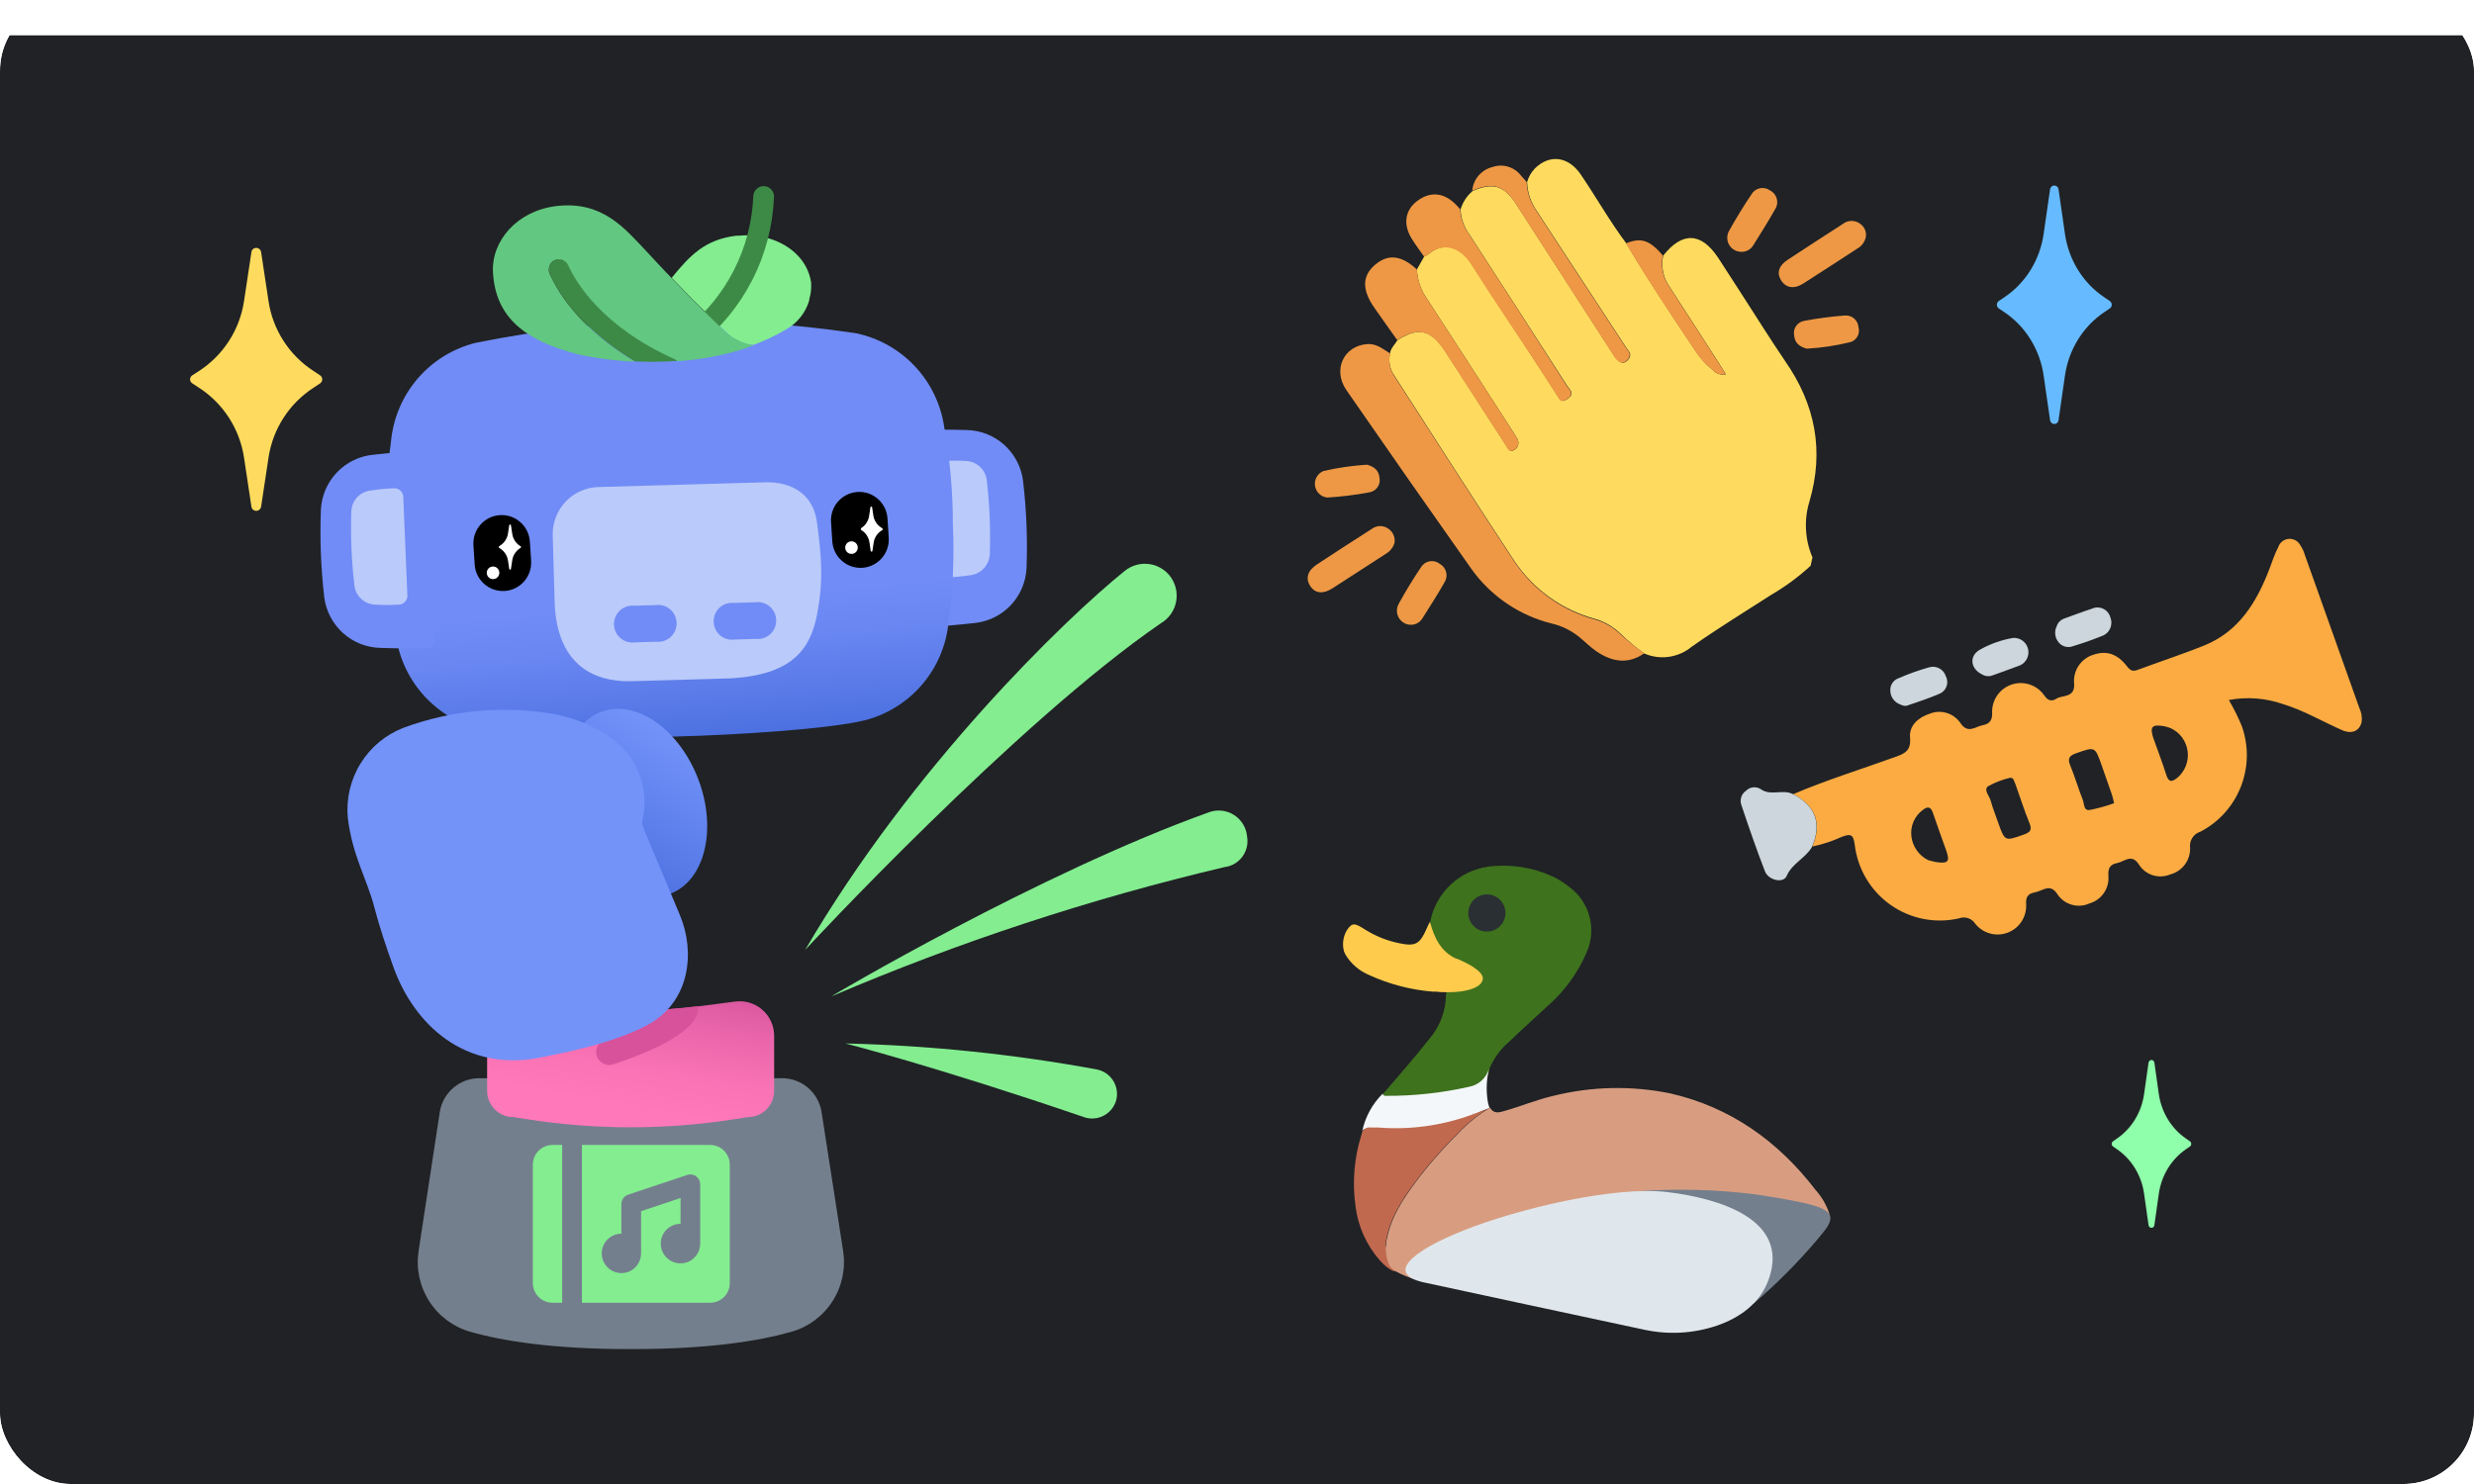 <svg width="280" height="168" viewBox="0 0 280 168" fill="none" xmlns="http://www.w3.org/2000/svg">
<g clip-path="url(#clip0_1835_37450)">
<g filter="url(#filter0_d_1835_37450)">
<path d="M280 0H0V168H280V0Z" fill="#202225"/>
</g>
<g filter="url(#filter1_d_1835_37450)">
<path d="M202.935 85.91C206.692 84.307 210.6 83.099 214.441 81.714C215.52 81.328 216.307 81.034 216.173 79.523C216.047 78.147 217.093 77.224 218.399 76.796C219.015 76.548 219.698 76.519 220.333 76.715C220.968 76.91 221.517 77.318 221.888 77.87C222.725 79.112 223.562 78.256 224.399 78.097C225.235 77.938 225.52 77.493 225.461 76.561C225.464 75.877 225.683 75.21 226.085 74.658C226.488 74.105 227.055 73.694 227.705 73.484C228.354 73.274 229.054 73.275 229.703 73.487C230.352 73.699 230.917 74.111 231.319 74.665C231.771 75.353 232.197 75.445 232.792 75.067C233.386 74.69 234.817 75.009 234.75 73.465C234.663 72.733 234.837 71.995 235.241 71.38C235.646 70.766 236.254 70.315 236.959 70.108C238.431 69.629 239.62 70.007 240.724 71.425C241.067 71.87 241.343 72.055 241.904 71.845C244.414 70.905 247 70.074 249.494 69.059C253.435 67.456 255.427 64.124 256.866 60.356C257.175 59.517 257.46 58.678 257.845 57.939C257.929 57.683 258.087 57.457 258.299 57.291C258.511 57.124 258.768 57.025 259.036 57.004C259.304 56.983 259.573 57.043 259.808 57.175C260.042 57.307 260.233 57.506 260.355 57.746C260.573 58.071 260.739 58.428 260.849 58.804C262.919 64.594 264.98 70.385 267.033 76.175C267.26 76.65 267.35 77.179 267.292 77.703C267.066 78.751 266.188 79.146 265.066 78.659C262.84 77.677 260.74 76.427 258.372 75.705C256.407 75.022 254.3 74.863 252.255 75.244C252.814 76.198 253.306 77.191 253.728 78.214C254.515 80.435 254.474 82.865 253.615 85.058C252.755 87.251 251.134 89.059 249.05 90.148C248.666 90.263 248.335 90.512 248.118 90.851C247.902 91.19 247.814 91.596 247.87 91.994C247.888 92.678 247.673 93.348 247.261 93.894C246.849 94.44 246.264 94.829 245.603 94.998C244.99 95.252 244.308 95.286 243.674 95.093C243.039 94.9 242.491 94.493 242.122 93.941C241.285 92.556 240.448 93.546 239.611 93.706C238.775 93.865 238.565 94.31 238.624 95.175C238.678 95.858 238.495 96.54 238.106 97.104C237.718 97.668 237.147 98.08 236.49 98.271C235.868 98.555 235.167 98.612 234.508 98.431C233.849 98.25 233.274 97.843 232.884 97.281C232.047 95.921 231.21 96.853 230.315 97.021C229.419 97.189 229.252 97.608 229.319 98.481C229.332 99.157 229.135 99.82 228.754 100.378C228.374 100.936 227.829 101.361 227.196 101.594C226.564 101.827 225.874 101.856 225.224 101.677C224.574 101.498 223.996 101.12 223.57 100.596C223.382 100.291 223.093 100.061 222.754 99.946C222.415 99.831 222.047 99.838 221.713 99.966C220.381 100.272 219 100.291 217.66 100.025C216.321 99.758 215.052 99.211 213.938 98.419C212.823 97.626 211.888 96.608 211.193 95.428C210.498 94.249 210.06 92.936 209.905 91.574C209.746 90.383 209.37 90.4 208.458 90.735C207.386 91.224 206.263 91.593 205.111 91.835C206.215 89.225 205.512 87.253 202.935 85.91ZM239.26 86.934C239.201 86.619 239.126 86.308 239.034 86.002C238.649 84.894 238.256 83.787 237.862 82.645C237.101 80.489 237.109 80.522 234.992 81.269C234.222 81.538 233.963 81.831 234.306 82.654C234.833 83.938 235.218 85.272 235.729 86.564C235.896 86.984 235.804 87.806 236.507 87.697C237.442 87.511 238.362 87.256 239.26 86.934ZM227.813 84.122C227.67 84.122 227.578 84.03 227.511 84.047C226.634 84.25 225.789 84.575 225.001 85.012C224.466 85.406 225.152 86.103 225.302 86.648C225.528 87.487 225.871 88.327 226.139 89.107C226.909 91.272 226.901 91.239 229.034 90.484C229.746 90.232 230.013 89.988 229.695 89.2C229.101 87.748 228.633 86.262 228.106 84.785C228.022 84.55 227.905 84.324 227.813 84.122ZM245.67 78.433C245.446 78.348 245.216 78.278 244.983 78.223C243.536 77.954 243.26 78.281 243.745 79.658C244.23 81.034 244.741 82.335 245.168 83.703C245.444 84.592 245.82 84.542 246.44 84.038C246.868 83.673 247.197 83.205 247.398 82.678C247.598 82.152 247.663 81.583 247.586 81.024C247.509 80.465 247.294 79.935 246.959 79.482C246.624 79.029 246.18 78.668 245.67 78.433ZM218.215 93.37C218.524 93.446 218.851 93.555 219.194 93.605C220.474 93.781 220.7 93.513 220.282 92.33C219.78 90.895 219.244 89.46 218.759 88.016C218.516 87.294 218.148 87.278 217.612 87.697C217.154 88.035 216.793 88.489 216.566 89.012C216.34 89.536 216.256 90.11 216.324 90.677C216.391 91.248 216.599 91.793 216.93 92.263C217.26 92.733 217.701 93.114 218.215 93.37Z" fill="#FBAB42"/>
<path d="M202.935 85.91C205.512 87.252 206.207 89.266 205.06 91.901C204.324 93.177 202.826 93.723 202.199 95.183C201.83 96.022 200.157 95.669 199.755 94.646C198.793 92.17 197.931 89.661 197.086 87.143C196.979 86.854 196.972 86.537 197.066 86.243C197.16 85.95 197.35 85.696 197.605 85.524C197.82 85.304 198.104 85.166 198.409 85.132C198.714 85.098 199.021 85.171 199.278 85.339C200.416 86.153 201.78 85.297 202.935 85.91Z" fill="#CCD6DC"/>
<path d="M232.775 66.885C232.835 66.696 232.937 66.522 233.074 66.377C233.21 66.232 233.376 66.119 233.561 66.046C234.624 65.669 235.678 65.257 236.749 64.913C236.95 64.819 237.17 64.77 237.392 64.77C237.614 64.771 237.833 64.821 238.034 64.916C238.235 65.011 238.412 65.15 238.553 65.322C238.694 65.495 238.795 65.696 238.85 65.912C238.93 66.116 238.967 66.335 238.958 66.554C238.95 66.774 238.897 66.989 238.802 67.187C238.707 67.385 238.572 67.561 238.406 67.704C238.24 67.847 238.046 67.954 237.837 68.018C236.791 68.446 235.72 68.816 234.641 69.143C234.351 69.263 234.03 69.284 233.727 69.201C233.424 69.12 233.157 68.94 232.967 68.69C232.766 68.439 232.641 68.136 232.607 67.816C232.573 67.496 232.631 67.173 232.775 66.885Z" fill="#CCD6DC"/>
<path d="M214.817 75.638C214.554 75.496 214.334 75.285 214.179 75.028C214.025 74.771 213.942 74.478 213.939 74.178C213.922 73.869 214.007 73.564 214.181 73.309C214.355 73.054 214.608 72.864 214.901 72.768C216.018 72.28 217.167 71.871 218.34 71.543C218.723 71.432 219.134 71.475 219.485 71.663C219.837 71.851 220.101 72.169 220.223 72.55C220.316 72.726 220.371 72.92 220.385 73.118C220.399 73.317 220.371 73.517 220.303 73.704C220.235 73.892 220.129 74.063 219.991 74.206C219.854 74.35 219.687 74.463 219.503 74.539C218.315 75.059 217.068 75.453 215.838 75.881C215.537 75.982 215.244 75.839 214.817 75.638Z" fill="#CCD6DC"/>
<path d="M224.323 72.348C223.001 71.71 222.842 70.259 224.056 69.562C225.225 68.901 226.499 68.447 227.821 68.219C228.198 68.189 228.575 68.292 228.884 68.51C229.194 68.729 229.418 69.049 229.517 69.415C229.616 69.782 229.585 70.171 229.428 70.517C229.271 70.862 228.999 71.142 228.658 71.308C227.612 71.719 226.549 72.071 225.495 72.466C225.303 72.536 225.099 72.561 224.896 72.541C224.693 72.521 224.497 72.455 224.323 72.348Z" fill="#CCD6DC"/>
</g>
<g filter="url(#filter2_d_1835_37450)">
<path d="M205.13 59.105L204.921 60.045C203.556 61.304 202.058 62.41 200.453 63.343C197.44 65.281 194.386 67.153 191.457 69.217C190.72 69.827 189.829 70.221 188.882 70.356C187.936 70.49 186.971 70.361 186.093 69.981C185.118 69.287 184.198 68.518 183.34 67.681C182.557 66.939 181.612 66.39 180.579 66.079C176.875 65.088 173.646 62.802 171.475 59.634C166.864 52.651 162.379 45.619 157.844 38.578C157.573 38.202 157.387 37.772 157.299 37.317C157.211 36.862 157.223 36.393 157.333 35.943C157.425 35.372 157.885 34.995 158.17 34.491C159.567 33.652 160.99 33.014 162.429 34.365C162.86 34.783 163.239 35.251 163.559 35.758C165.868 39.317 168.161 42.883 170.471 46.441C170.671 46.752 170.864 47.281 171.374 46.945C171.586 46.828 171.743 46.632 171.811 46.399C171.878 46.166 171.851 45.916 171.734 45.703C171.565 45.385 171.378 45.076 171.174 44.78C167.96 39.803 164.764 34.819 161.525 29.859C160.822 28.876 160.418 27.71 160.362 26.502L161.199 25.017C161.351 24.969 161.495 24.898 161.626 24.807C163.458 23.204 165.391 24.018 166.605 25.965C168.722 29.322 170.989 32.679 173.19 36.035C174.245 37.638 175.274 39.258 176.32 40.869C176.487 41.129 176.638 41.507 177.039 41.339C177.34 41.239 177.603 41.048 177.793 40.794C178.027 40.366 177.608 40.055 177.408 39.736C173.703 33.979 169.991 28.231 166.27 22.491C165.68 21.681 165.342 20.715 165.299 19.713C165.543 18.899 166.016 18.173 166.663 17.623C168.973 16.625 170.228 16.994 171.609 19.125L182.73 36.354C183.29 37.193 183.884 37.303 184.361 36.598C184.738 36.044 184.269 35.691 184.027 35.322C180.679 30.192 177.332 25.075 173.985 19.973C173.277 18.994 172.875 17.825 172.83 16.616C172.995 16.034 173.299 15.501 173.717 15.064C175.391 13.427 177.5 13.696 178.905 15.752C180.663 18.337 182.194 21.064 184.068 23.565C186.529 27.694 189.19 31.697 191.867 35.683C192.409 36.528 193.084 37.28 193.867 37.907C194.048 38.105 194.278 38.252 194.533 38.335C194.788 38.417 195.061 38.431 195.323 38.377C195.03 37.898 194.813 37.538 194.57 37.16C192.704 34.265 190.846 31.361 188.964 28.483C188.602 27.976 188.35 27.399 188.225 26.789C188.099 26.179 188.103 25.55 188.236 24.941C190.403 22.189 192.57 22.289 194.495 25.243C195.39 26.611 196.269 27.996 197.164 29.372C198.787 31.89 200.361 34.407 202.068 36.925C205.457 41.801 206.469 47.062 204.787 52.769C204.151 54.855 204.273 57.1 205.13 59.105Z" fill="#FEDB5E"/>
<path d="M186.093 69.956C184.42 71.131 182.629 71.072 180.654 69.721C179.968 69.243 179.374 68.638 178.73 68.11C177.833 67.384 176.787 66.868 175.667 66.599C171.942 65.689 168.671 63.456 166.462 60.313C161.721 53.6 157.029 46.886 152.388 40.173C150.789 37.865 152.078 35.138 154.747 34.953C155.818 34.877 156.53 35.54 157.341 36.019C157.231 36.469 157.219 36.938 157.308 37.392C157.396 37.847 157.581 38.278 157.852 38.654C162.387 45.678 166.872 52.727 171.483 59.709C173.654 62.877 176.883 65.163 180.587 66.154C181.62 66.465 182.565 67.014 183.349 67.757C184.207 68.558 185.124 69.293 186.093 69.956Z" fill="#EE9845"/>
<path d="M158.128 34.491C157.25 33.249 156.363 32.024 155.501 30.774C154.128 28.785 154.17 27.207 155.626 25.974C157.082 24.74 158.58 24.857 160.362 26.511C160.418 27.719 160.822 28.885 161.526 29.867C164.764 34.827 167.96 39.812 171.174 44.788C171.378 45.085 171.565 45.393 171.734 45.712C171.79 45.819 171.825 45.937 171.835 46.058C171.845 46.179 171.831 46.301 171.793 46.417C171.756 46.533 171.696 46.64 171.617 46.732C171.538 46.824 171.441 46.899 171.333 46.953C170.822 47.281 170.63 46.761 170.429 46.45C168.119 42.892 165.827 39.325 163.517 35.767C163.197 35.259 162.818 34.792 162.387 34.374C160.948 33.031 159.526 33.661 158.128 34.491Z" fill="#EE9845"/>
<path d="M161.157 25.026C160.73 24.413 160.27 23.809 159.868 23.171C158.756 21.492 158.965 19.814 160.421 18.732C161.877 17.649 163.45 17.758 164.856 19.243L165.257 19.68C165.3 20.681 165.638 21.648 166.228 22.457C169.96 28.198 173.673 33.96 177.366 39.745C177.566 40.064 177.985 40.374 177.751 40.802C177.561 41.057 177.298 41.248 176.997 41.348C176.596 41.516 176.445 41.138 176.278 40.878C175.232 39.267 174.203 37.647 173.148 36.044C170.948 32.687 168.68 29.406 166.563 26.016C165.349 24.069 163.416 23.255 161.584 24.858C161.451 24.934 161.307 24.991 161.157 25.026Z" fill="#EE9845"/>
<path d="M166.622 17.59C166.678 16.951 166.933 16.347 167.353 15.863C167.772 15.379 168.333 15.04 168.956 14.896C169.526 14.706 170.141 14.7 170.715 14.879C171.288 15.059 171.791 15.414 172.153 15.895C172.37 16.121 172.571 16.364 172.78 16.599C172.825 17.808 173.227 18.977 173.935 19.956C177.282 25.064 180.629 30.18 183.977 35.305C184.219 35.675 184.688 36.027 184.311 36.581C183.834 37.286 183.24 37.202 182.679 36.337L171.567 19.092C170.186 16.96 168.931 16.591 166.622 17.59Z" fill="#EE9845"/>
<path d="M184.018 23.548C185.767 22.86 186.687 23.171 188.202 24.925C188.069 25.533 188.066 26.163 188.191 26.773C188.316 27.383 188.568 27.96 188.93 28.466C190.813 31.344 192.67 34.248 194.536 37.143C194.779 37.504 194.997 37.882 195.29 38.36C195.027 38.415 194.755 38.4 194.5 38.318C194.244 38.236 194.015 38.088 193.834 37.89C193.045 37.264 192.363 36.513 191.817 35.666C189.139 31.68 186.478 27.677 184.018 23.548Z" fill="#EE9845"/>
<path d="M211.18 22.759C211.133 23.044 211.023 23.315 210.858 23.552C210.693 23.788 210.477 23.985 210.226 24.127C208.185 25.445 206.151 26.788 204.093 28.097C203.055 28.76 202.118 28.6 201.582 27.736C201.047 26.872 201.331 26.058 202.335 25.403C204.399 24.043 206.475 22.695 208.561 21.358C208.845 21.131 209.198 21.008 209.561 21.008C209.924 21.008 210.277 21.131 210.561 21.358C210.779 21.515 210.951 21.728 211.06 21.975C211.169 22.221 211.21 22.492 211.18 22.759Z" fill="#EE9845"/>
<path d="M157.827 57.46C157.664 57.99 157.304 58.437 156.823 58.71C154.814 60.002 152.806 61.32 150.789 62.612C149.718 63.292 148.823 63.175 148.279 62.327C147.735 61.48 147.986 60.598 149.032 59.91C151.096 58.551 153.172 57.205 155.258 55.874C155.531 55.666 155.865 55.554 156.208 55.554C156.551 55.554 156.884 55.666 157.157 55.874C157.406 56.048 157.601 56.289 157.72 56.57C157.838 56.851 157.875 57.159 157.827 57.46Z" fill="#EE9845"/>
<path d="M159.475 66.716C159.224 66.682 158.985 66.588 158.777 66.442C158.569 66.296 158.4 66.103 158.282 65.878C158.164 65.653 158.101 65.403 158.099 65.149C158.097 64.894 158.156 64.643 158.27 64.417C159.057 62.973 159.907 61.575 160.822 60.221C160.926 60.045 161.067 59.893 161.234 59.776C161.401 59.659 161.591 59.579 161.792 59.542C161.992 59.505 162.198 59.511 162.396 59.56C162.594 59.609 162.779 59.7 162.939 59.826C163.118 59.922 163.275 60.055 163.401 60.215C163.526 60.375 163.617 60.559 163.668 60.756C163.72 60.953 163.729 61.158 163.698 61.359C163.666 61.56 163.593 61.753 163.483 61.924C162.705 63.317 161.81 64.668 160.973 66.019C160.819 66.27 160.595 66.469 160.328 66.593C160.062 66.717 159.765 66.76 159.475 66.716Z" fill="#EE9845"/>
<path d="M196.838 24.488C196.582 24.451 196.339 24.351 196.131 24.197C195.922 24.044 195.755 23.841 195.642 23.608C195.53 23.374 195.477 23.117 195.487 22.858C195.497 22.599 195.57 22.346 195.7 22.122C196.478 20.72 197.315 19.361 198.21 18.026C198.309 17.849 198.444 17.694 198.607 17.571C198.769 17.449 198.956 17.363 199.154 17.318C199.352 17.273 199.557 17.27 199.757 17.309C199.956 17.349 200.144 17.43 200.31 17.548C200.501 17.643 200.67 17.778 200.805 17.944C200.939 18.109 201.037 18.302 201.091 18.509C201.145 18.716 201.154 18.932 201.117 19.143C201.081 19.353 201 19.554 200.879 19.73C200.109 21.09 199.281 22.407 198.453 23.733C198.295 24.011 198.055 24.233 197.765 24.369C197.476 24.504 197.152 24.546 196.838 24.488Z" fill="#EE9845"/>
<path d="M204.477 35.473C203.59 35.221 203.13 34.777 203.063 34.013C203.022 33.831 203.017 33.644 203.049 33.46C203.081 33.277 203.149 33.102 203.25 32.945C203.35 32.789 203.481 32.654 203.635 32.549C203.788 32.444 203.961 32.371 204.143 32.334C205.702 32.035 207.278 31.828 208.862 31.713C209.23 31.7 209.589 31.829 209.863 32.075C210.138 32.32 210.307 32.663 210.335 33.031C210.435 33.365 210.404 33.725 210.249 34.037C210.093 34.349 209.825 34.589 209.498 34.709C207.852 35.122 206.171 35.378 204.477 35.473Z" fill="#EE9845"/>
<path d="M154.722 48.606C155.559 48.841 156.044 49.278 156.12 50.041C156.161 50.222 156.167 50.408 156.136 50.591C156.105 50.773 156.038 50.948 155.939 51.104C155.84 51.261 155.711 51.395 155.56 51.501C155.408 51.607 155.237 51.681 155.057 51.72C153.459 52.026 151.844 52.228 150.22 52.324C149.873 52.291 149.546 52.141 149.294 51.899C149.041 51.657 148.877 51.337 148.828 50.99C148.778 50.644 148.847 50.29 149.022 49.987C149.197 49.684 149.469 49.449 149.794 49.32C151.414 48.948 153.063 48.709 154.722 48.606Z" fill="#EE9845"/>
</g>
<g filter="url(#filter3_d_1835_37450)">
<path d="M177.703 96.486C177.328 96.177 176.931 95.896 176.515 95.647L176.431 95.597C176.205 95.463 175.971 95.345 175.736 95.228C173.451 94.174 170.917 93.787 168.423 94.111C166.824 94.336 165.335 95.053 164.161 96.165C162.987 97.276 162.187 98.725 161.871 100.313C161.889 101.257 162.176 102.175 162.698 102.96C163.22 103.746 163.955 104.364 164.816 104.744C165.6 105.043 166.34 105.447 167.017 105.944C167.762 106.573 167.686 107.153 166.816 107.572C166.099 107.856 165.343 108.028 164.574 108.084C164.231 108.134 163.795 108.025 163.653 108.52C163.655 110.365 163.003 112.15 161.812 113.556C160.139 115.687 158.314 117.752 156.549 119.816C156.599 120.437 157.093 120.294 157.453 120.294C158.356 120.294 159.268 120.294 160.172 120.219C162.492 120.136 164.791 119.747 167.009 119.061C167.72 118.826 168.297 118.482 168.356 117.626V117.575H168.456L168.59 116.938C169.08 115.789 169.827 114.77 170.774 113.958C172.255 112.523 173.803 111.155 175.293 109.762C177.141 108.117 178.604 106.082 179.577 103.804C180.133 102.551 180.25 101.146 179.91 99.818C179.57 98.49 178.792 97.316 177.703 96.486Z" fill="#3E721D"/>
<path d="M167.829 106.775C167.829 105.86 165.804 104.921 165.092 104.618L164.917 104.543H164.841C163.076 103.754 162.331 102.185 161.837 100.347C161.703 100.615 161.553 100.884 161.436 101.186C160.699 102.864 160.18 103.158 158.406 102.789C157.021 102.514 155.696 101.988 154.499 101.236C153.344 100.506 153.059 100.397 152.449 101.287C152.229 101.648 152.086 102.05 152.029 102.469C151.971 102.887 152 103.313 152.114 103.72C152.156 103.83 152.206 103.939 152.256 104.039C152.889 105.103 153.849 105.93 154.992 106.398C157.257 107.431 159.684 108.061 162.164 108.261H162.323C162.54 108.261 162.766 108.261 162.984 108.311C165.494 108.445 167.586 107.958 167.804 106.918C167.82 106.859 167.82 106.817 167.829 106.775Z" fill="#FECB4D"/>
<path d="M168.281 101.462C169.44 101.462 170.381 100.519 170.381 99.356C170.381 98.193 169.44 97.25 168.281 97.25C167.121 97.25 166.18 98.193 166.18 99.356C166.18 100.519 167.121 101.462 168.281 101.462Z" fill="#292F33"/>
<path d="M168.431 120.957C168.203 119.799 168.203 118.607 168.431 117.449C168.431 117.29 168.498 117.13 168.523 116.971C168.376 117.494 168.086 117.964 167.685 118.329C167.284 118.695 166.789 118.939 166.256 119.035C163.172 119.731 160.019 120.075 156.859 120.059C156.683 120.059 156.524 120.017 156.49 119.807C155.313 120.974 154.504 122.463 154.164 124.087C154.34 123.668 154.767 123.777 155.561 123.819L155.729 123.869C159.057 124.217 162.421 123.834 165.586 122.745C166.091 122.576 166.578 122.36 167.042 122.098C167.282 121.964 167.531 121.846 167.787 121.746L168.582 121.435L168.431 120.957Z" fill="#F4F7F9"/>
<path d="M199.702 141.988C199.731 142.011 199.764 142.029 199.8 142.039C199.836 142.049 199.874 142.052 199.911 142.047L199.802 141.887L199.702 141.988Z" fill="#414447"/>
<path d="M189.242 131.111C189.376 131.103 189.51 131.103 189.644 131.111C189.515 131.061 189.371 131.061 189.242 131.111Z" fill="#A88576"/>
<path d="M190.807 131.297C190.822 131.349 190.841 131.399 190.865 131.448C191.626 131.582 192.375 131.773 193.108 132.018C192.413 131.54 191.518 131.582 190.807 131.297Z" fill="#A88576"/>
<path d="M190.464 131.221H190.221C190.405 131.221 190.606 131.221 190.799 131.305L190.464 131.221Z" fill="#3D3E40"/>
<path d="M190.104 131.17L190.221 131.212H190.464L190.104 131.17Z" fill="#3D3E40"/>
<path d="M166.866 122.115C166.825 122.098 166.781 122.088 166.737 122.088C166.692 122.088 166.648 122.098 166.607 122.115H166.783H166.866Z" fill="#3E721D"/>
<path d="M168.624 121.428L167.502 121.847L166.607 122.183C163.205 123.432 159.574 123.93 155.963 123.643H155.126C154.938 123.61 154.745 123.639 154.574 123.725C154.404 123.811 154.266 123.95 154.181 124.122C154.137 124.217 154.108 124.319 154.097 124.424C153.264 127.043 153.03 129.816 153.411 132.539C153.684 134.792 154.626 136.912 156.114 138.623C157.21 139.882 157.896 139.94 157.896 139.94L157.369 137.037C157.173 137.065 156.98 137.11 156.791 137.171C156.809 136.801 156.86 136.433 156.942 136.072C157.519 133.369 159.101 131.221 160.708 129.098C162.029 127.413 163.455 125.813 164.975 124.306C166.037 123.172 167.254 122.194 168.59 121.403L168.624 121.428Z" fill="#C0694F"/>
<path d="M191.25 131.036C196.146 131.128 201.024 131.371 205.752 132.865C206.232 133.024 206.684 133.259 207.091 133.562C206.767 132.497 206.213 131.517 205.467 130.692C201.233 125.186 195.853 121.343 189.041 119.782C184.637 118.88 180.088 118.981 175.728 120.076C173.879 120.504 172.138 121.242 170.322 121.754C169.72 121.93 169.059 122.149 168.649 121.402C167.313 122.193 166.096 123.171 165.034 124.305C163.513 125.812 162.088 127.412 160.766 129.097C159.16 131.22 157.578 133.369 157.001 136.071C156.744 137.056 156.796 138.096 157.151 139.05C157.319 139.435 157.615 139.749 157.988 139.94C158.669 140.305 159.383 140.603 160.122 140.829C160.088 140.761 160.057 140.691 160.03 140.619C159.528 139.293 159.762 138.765 161.235 137.758C163.616 136.231 166.207 135.061 168.925 134.283C175.004 132.237 181.358 131.128 187.769 130.994C188.238 130.994 188.698 131.069 189.167 131.103C189.276 130.515 189.644 130.977 189.878 130.935L191.292 131.036" fill="#D89D81"/>
<path d="M198.405 143.632C201.016 141.399 203.444 138.961 205.668 136.34C205.877 136.071 206.086 135.811 206.312 135.551C206.722 135.081 207.383 134.174 207.09 133.562C206.672 132.723 205.275 132.228 198.873 131.237C194.34 130.653 189.759 130.529 185.2 130.868L198.405 143.632Z" fill="#747F8D"/>
<path d="M186.029 146.519C188.785 147.131 191.656 146.974 194.329 146.066C196.764 145.227 199.25 143.624 200.237 140.662C202.438 134.066 194.681 131.674 188.698 130.952C182.715 130.23 171.761 132.857 165.653 135.291C159.544 137.725 156.934 140.225 161.092 141.165C164.423 141.895 179.987 145.227 186.029 146.519Z" fill="#E0E7EC"/>
</g>
<g filter="url(#filter4_d_1835_37450)">
<path d="M226.846 29.651C228.037 28.854 229.05 27.799 229.818 26.559C230.585 25.318 231.09 23.921 231.297 22.46L232.02 17.429C232.037 17.308 232.096 17.199 232.185 17.12C232.274 17.041 232.387 16.999 232.504 17C232.62 16.999 232.732 17.042 232.82 17.121C232.907 17.2 232.964 17.309 232.98 17.429L233.703 22.46C233.91 23.921 234.415 25.318 235.182 26.559C235.95 27.799 236.963 28.854 238.154 29.651L238.778 30.071C238.846 30.118 238.902 30.182 238.941 30.257C238.98 30.331 239 30.415 239 30.5C239 30.584 238.98 30.666 238.941 30.74C238.902 30.813 238.846 30.875 238.778 30.92L238.154 31.34C236.964 32.14 235.951 33.197 235.184 34.438C234.416 35.68 233.911 37.078 233.703 38.54L232.98 43.571C232.964 43.691 232.907 43.8 232.82 43.879C232.732 43.958 232.62 44.001 232.504 44C232.387 44.001 232.274 43.959 232.185 43.88C232.096 43.801 232.037 43.692 232.02 43.571L231.297 38.54C231.089 37.078 230.584 35.68 229.816 34.438C229.049 33.197 228.036 32.14 226.846 31.34L226.222 30.92C226.154 30.875 226.098 30.813 226.059 30.74C226.02 30.666 226 30.584 226 30.5C226 30.415 226.02 30.331 226.059 30.257C226.098 30.182 226.154 30.118 226.222 30.071L226.846 29.651Z" fill="#66BAFF"/>
</g>
<g filter="url(#filter5_d_1835_37450)">
<path d="M239.581 124.896C240.406 124.335 241.108 123.593 241.64 122.721C242.172 121.848 242.521 120.864 242.665 119.836L243.165 116.3C243.178 116.217 243.219 116.141 243.279 116.086C243.34 116.031 243.417 116.001 243.496 116C243.576 115.999 243.654 116.029 243.714 116.084C243.775 116.139 243.815 116.216 243.827 116.3L244.327 119.836C244.472 120.864 244.823 121.847 245.354 122.719C245.886 123.592 246.587 124.334 247.411 124.896L247.839 125.196C247.887 125.228 247.926 125.272 247.954 125.325C247.983 125.377 247.998 125.436 248 125.496C248 125.556 247.986 125.616 247.957 125.669C247.929 125.721 247.888 125.765 247.839 125.795L247.411 126.095C246.587 126.657 245.886 127.4 245.354 128.272C244.823 129.145 244.472 130.128 244.327 131.155L243.827 134.692C243.817 134.777 243.778 134.856 243.717 134.913C243.656 134.97 243.577 135.001 243.496 135C243.415 134.999 243.338 134.967 243.277 134.911C243.216 134.854 243.177 134.777 243.165 134.692L242.665 131.155C242.521 130.127 242.172 129.144 241.64 128.271C241.108 127.398 240.406 126.656 239.581 126.095L239.154 125.795C239.105 125.765 239.065 125.721 239.038 125.668C239.011 125.615 238.998 125.556 239 125.496C239 125.436 239.015 125.378 239.041 125.325C239.068 125.273 239.107 125.229 239.154 125.196L239.581 124.896Z" fill="#8FFFAB"/>
</g>
<g filter="url(#filter6_d_1835_37450)">
<path opacity="0.7" d="M67.257 91.443C66.153 91.687 65.667 92.501 66.178 93.273C66.532 93.683 66.991 93.989 67.506 94.156C68.021 94.323 68.571 94.346 69.098 94.221L76.386 92.627L76.219 92.282L76.002 91.821C76.002 91.745 75.943 91.67 75.918 91.594V91.519C75.914 91.469 75.914 91.418 75.918 91.368C75.914 91.337 75.914 91.306 75.918 91.275C75.918 91.225 75.918 91.183 75.918 91.133V91.049V90.864C76.002 90.471 76.06 90.073 76.094 89.673L67.257 91.443Z" fill="url(#paint0_linear_1835_37450)"/>
<path d="M109.448 44.683C107.532 44.633 106.043 44.624 104.126 44.683C103.904 44.683 103.692 44.772 103.535 44.929C103.378 45.086 103.29 45.3 103.29 45.522L104.126 66.158C104.133 66.269 104.161 66.378 104.21 66.478C104.258 66.578 104.326 66.667 104.409 66.74C104.493 66.814 104.59 66.87 104.695 66.905C104.8 66.941 104.911 66.955 105.022 66.947C106.938 66.872 108.419 66.746 110.327 66.528C111.884 66.363 113.331 65.644 114.405 64.502C115.48 63.36 116.111 61.869 116.184 60.301C116.307 56.975 116.17 53.644 115.774 50.339C115.557 48.799 114.802 47.385 113.644 46.349C112.486 45.314 110.999 44.723 109.448 44.683Z" fill="#718CF6"/>
<path d="M109.414 48.191C108.472 48.133 107.528 48.133 106.586 48.191C106.32 48.221 106.076 48.355 105.909 48.564C105.741 48.773 105.663 49.04 105.691 49.307L106.143 60.334C106.138 60.603 106.239 60.863 106.424 61.057C106.608 61.252 106.862 61.366 107.13 61.375C108.074 61.336 109.016 61.244 109.95 61.098C110.511 60.999 111.023 60.712 111.4 60.284C111.777 59.855 111.998 59.311 112.025 58.74C112.12 55.955 112.006 53.166 111.682 50.398C111.623 49.822 111.363 49.285 110.948 48.881C110.534 48.478 109.991 48.233 109.414 48.191Z" fill="#BACAFA"/>
<path d="M43.761 57.02C43.788 60.722 44.143 64.415 44.823 68.055C45.205 70.645 46.374 73.055 48.171 74.954C49.968 76.854 52.305 78.152 54.865 78.671C59.048 79.443 69.266 79.569 76.378 79.384C83.491 79.2 93.7 78.545 97.834 77.555C100.37 76.912 102.647 75.499 104.352 73.509C106.057 71.518 107.106 69.047 107.356 66.435C107.853 62.768 108.015 59.063 107.841 55.366C107.846 51.666 107.518 47.973 106.862 44.331C106.48 41.741 105.311 39.331 103.514 37.432C101.718 35.532 99.38 34.234 96.821 33.715C89.7 32.661 82.505 32.184 75.307 32.288C68.1 32.549 60.925 33.391 53.852 34.806C51.297 35.436 49.002 36.847 47.282 38.844C45.562 40.841 44.504 43.324 44.254 45.951C43.758 49.618 43.593 53.323 43.761 57.02Z" fill="url(#paint1_linear_1835_37450)"/>
<path d="M42.254 47.478C44.162 47.268 45.651 47.15 47.568 47.075C47.678 47.068 47.789 47.083 47.894 47.12C47.998 47.156 48.095 47.213 48.177 47.287C48.26 47.362 48.327 47.452 48.374 47.552C48.422 47.652 48.449 47.761 48.455 47.872L49.233 68.508C49.233 68.73 49.145 68.944 48.988 69.101C48.831 69.259 48.618 69.347 48.396 69.347C46.48 69.423 44.99 69.414 43.074 69.347C41.503 69.318 39.994 68.722 38.823 67.67C37.653 66.618 36.898 65.179 36.698 63.615C36.313 60.31 36.187 56.979 36.321 53.654C36.41 52.083 37.058 50.596 38.146 49.463C39.235 48.33 40.692 47.626 42.254 47.478Z" fill="#718CF6"/>
<path d="M41.836 51.547C42.769 51.398 43.711 51.306 44.656 51.271C44.923 51.277 45.176 51.389 45.361 51.583C45.546 51.776 45.648 52.035 45.643 52.303L46.103 63.338C46.117 63.471 46.105 63.604 46.067 63.732C46.029 63.859 45.966 63.978 45.882 64.081C45.798 64.184 45.694 64.269 45.577 64.332C45.46 64.395 45.332 64.433 45.2 64.446C44.258 64.504 43.313 64.504 42.371 64.446C41.802 64.405 41.265 64.166 40.853 63.771C40.441 63.376 40.179 62.849 40.112 62.281C39.786 59.513 39.668 56.725 39.76 53.939C39.769 53.359 39.983 52.801 40.362 52.363C40.742 51.925 41.264 51.637 41.836 51.547Z" fill="#BACAFA"/>
<path d="M71.567 73.115L82.704 72.796C89.608 72.393 91.708 69.54 92.47 65.579C93.189 61.836 93.013 59.285 92.47 55.181C92.06 51.875 89.516 50.524 86.612 50.599L67.718 51.136C66.314 51.176 64.983 51.771 64.016 52.791C63.048 53.812 62.523 55.175 62.555 56.583L62.772 64.135C62.956 70.144 66.069 73.274 71.567 73.115Z" fill="#BACAFA"/>
<path d="M83.047 64.253L85.449 64.186C85.741 64.141 86.039 64.159 86.324 64.239C86.608 64.318 86.872 64.457 87.099 64.647C87.326 64.837 87.51 65.073 87.639 65.339C87.768 65.606 87.839 65.897 87.847 66.192C87.856 66.489 87.801 66.783 87.687 67.056C87.574 67.33 87.403 67.576 87.188 67.778C86.972 67.98 86.716 68.134 86.436 68.23C86.157 68.325 85.86 68.36 85.566 68.332L83.165 68.399C82.873 68.444 82.575 68.426 82.29 68.347C82.006 68.267 81.741 68.128 81.514 67.938C81.288 67.748 81.104 67.513 80.975 67.246C80.846 66.98 80.775 66.689 80.766 66.393C80.758 66.097 80.813 65.802 80.926 65.529C81.04 65.255 81.21 65.01 81.426 64.807C81.642 64.605 81.898 64.451 82.177 64.356C82.457 64.26 82.754 64.225 83.047 64.253Z" fill="#718CF6"/>
<path d="M71.776 64.572L74.178 64.505C74.47 64.46 74.768 64.478 75.052 64.558C75.337 64.637 75.601 64.776 75.828 64.966C76.055 65.156 76.239 65.392 76.368 65.658C76.497 65.924 76.568 66.215 76.576 66.511C76.584 66.808 76.53 67.102 76.416 67.375C76.302 67.649 76.132 67.895 75.916 68.097C75.701 68.299 75.445 68.453 75.165 68.549C74.885 68.644 74.589 68.679 74.295 68.651L71.885 68.718C71.593 68.762 71.295 68.744 71.01 68.664C70.726 68.584 70.462 68.444 70.235 68.254C70.009 68.064 69.825 67.828 69.697 67.561C69.568 67.294 69.498 67.003 69.49 66.707C69.482 66.411 69.537 66.116 69.652 65.843C69.766 65.57 69.937 65.324 70.153 65.123C70.369 64.921 70.626 64.767 70.906 64.672C71.186 64.577 71.482 64.543 71.776 64.572Z" fill="#718CF6"/>
<path d="M59.97 57.317C59.856 55.545 58.334 54.202 56.569 54.317C54.806 54.431 53.468 55.96 53.582 57.731L53.722 59.9C53.836 61.672 55.359 63.015 57.123 62.901C58.887 62.786 60.224 61.257 60.11 59.486L59.97 57.317Z" fill="black"/>
<path d="M100.444 54.694C100.329 52.923 98.807 51.58 97.043 51.694C95.279 51.809 93.941 53.337 94.055 55.109L94.195 57.278C94.309 59.049 95.832 60.392 97.596 60.278C99.36 60.164 100.698 58.635 100.583 56.863L100.444 54.694Z" fill="black"/>
<path d="M97.532 55.744C97.759 55.586 97.95 55.383 98.094 55.148C98.239 54.913 98.332 54.65 98.369 54.376L98.511 53.427C98.515 53.404 98.528 53.382 98.546 53.367C98.564 53.351 98.588 53.343 98.612 53.343C98.634 53.345 98.656 53.354 98.672 53.369C98.689 53.385 98.7 53.405 98.704 53.427L98.846 54.376C98.891 54.656 98.996 54.923 99.153 55.16C99.311 55.396 99.517 55.595 99.758 55.744L99.884 55.819C99.89 55.832 99.893 55.847 99.893 55.861C99.893 55.876 99.89 55.89 99.884 55.903C99.89 55.916 99.893 55.931 99.893 55.945C99.893 55.959 99.89 55.974 99.884 55.987L99.758 56.071C99.524 56.22 99.324 56.417 99.172 56.65C99.02 56.884 98.921 57.147 98.88 57.422L98.737 58.37C98.734 58.393 98.722 58.413 98.706 58.428C98.689 58.444 98.668 58.453 98.645 58.454C98.621 58.455 98.598 58.446 98.58 58.431C98.561 58.416 98.549 58.394 98.545 58.37L98.403 57.422C98.366 57.149 98.273 56.887 98.129 56.653C97.985 56.418 97.793 56.217 97.566 56.062L97.44 55.979C97.434 55.965 97.431 55.951 97.431 55.937C97.431 55.922 97.434 55.908 97.44 55.895C97.434 55.882 97.431 55.867 97.431 55.853C97.431 55.838 97.434 55.824 97.44 55.811L97.532 55.744Z" fill="white"/>
<path d="M56.58 57.775C56.822 57.626 57.028 57.427 57.185 57.191C57.343 56.955 57.447 56.687 57.492 56.407L57.635 55.458C57.639 55.435 57.651 55.413 57.669 55.398C57.688 55.382 57.711 55.374 57.735 55.374C57.758 55.376 57.779 55.385 57.795 55.4C57.812 55.416 57.823 55.436 57.827 55.458L57.969 56.407C58.005 56.681 58.099 56.944 58.243 57.18C58.387 57.416 58.579 57.618 58.806 57.775L58.923 57.85C58.939 57.858 58.951 57.87 58.96 57.885C58.969 57.9 58.974 57.917 58.973 57.934C58.974 57.951 58.969 57.968 58.96 57.983C58.951 57.998 58.939 58.01 58.923 58.018L58.806 58.102C58.578 58.256 58.386 58.457 58.242 58.691C58.097 58.926 58.004 59.188 57.969 59.461L57.827 60.41C57.823 60.432 57.812 60.452 57.795 60.468C57.779 60.483 57.758 60.492 57.735 60.494C57.711 60.494 57.688 60.486 57.669 60.47C57.651 60.455 57.639 60.433 57.635 60.41L57.492 59.461C57.452 59.185 57.353 58.92 57.201 58.685C57.05 58.45 56.849 58.252 56.614 58.102L56.496 58.018C56.481 58.01 56.468 57.998 56.459 57.983C56.45 57.968 56.446 57.951 56.446 57.934C56.446 57.917 56.45 57.9 56.459 57.885C56.468 57.87 56.481 57.858 56.496 57.85L56.58 57.775Z" fill="white"/>
<path d="M55.802 61.56C56.194 61.56 56.513 61.24 56.513 60.846C56.513 60.452 56.194 60.133 55.802 60.133C55.409 60.133 55.09 60.452 55.09 60.846C55.09 61.24 55.409 61.56 55.802 61.56Z" fill="white"/>
<path d="M96.369 58.706C96.762 58.706 97.08 58.387 97.08 57.993C97.08 57.599 96.762 57.28 96.369 57.28C95.976 57.28 95.658 57.599 95.658 57.993C95.658 58.387 95.976 58.706 96.369 58.706Z" fill="white"/>
<path d="M86.202 22.797C85.325 22.633 84.429 22.596 83.541 22.688H83.282C79.767 23.141 78.094 24.903 76.019 27.454C79.885 31.491 82.261 33.69 82.261 33.69C83.081 34.479 84.148 34.959 85.282 35.049C86.6 34.559 87.872 33.949 89.081 33.228C90.297 32.511 91.195 31.355 91.591 29.997C91.591 29.955 91.591 29.913 91.591 29.871C91.775 29.263 91.846 28.626 91.8 27.991C91.432 25.356 89.156 23.359 86.202 22.797Z" fill="#83ED90"/>
<path d="M78.412 35.427C78.208 35.451 78.001 35.422 77.812 35.343C77.623 35.263 77.458 35.136 77.332 34.974C77.234 34.85 77.161 34.708 77.118 34.556C77.076 34.404 77.065 34.245 77.085 34.088C77.105 33.931 77.157 33.781 77.237 33.644C77.317 33.508 77.423 33.389 77.55 33.295C79.849 31.488 81.728 29.201 83.059 26.592C84.39 23.984 85.139 21.117 85.256 18.19C85.272 17.878 85.41 17.586 85.641 17.376C85.872 17.167 86.176 17.058 86.487 17.074C86.797 17.089 87.089 17.228 87.298 17.459C87.506 17.691 87.615 17.996 87.599 18.307C87.469 21.579 86.631 24.783 85.142 27.697C83.654 30.611 81.552 33.166 78.981 35.184C78.814 35.311 78.618 35.395 78.412 35.427Z" fill="#3D8A46"/>
<path d="M76.378 36.618C68.161 32.917 65.224 27.958 64.345 25.994C64.209 25.724 63.974 25.517 63.69 25.416C63.405 25.315 63.093 25.328 62.818 25.452C62.543 25.577 62.326 25.803 62.213 26.084C62.1 26.364 62.099 26.678 62.212 26.959C63.885 30.694 67.316 34.201 71.851 36.912C73.48 36.988 75.112 36.969 76.738 36.853C76.633 36.755 76.511 36.675 76.378 36.618Z" fill="#3D8A46"/>
<path d="M82.119 33.589C81.499 33.001 78.772 30.433 74.805 26.212L74.529 25.919L73.207 24.5C70.697 21.84 68.186 18.727 63.007 19.323C58.555 19.834 55.576 23.258 55.793 26.875C56.103 31.86 59.258 34.504 65.375 36.106C67.506 36.57 69.673 36.85 71.851 36.946C67.333 34.243 63.91 30.752 62.22 27.026C62.101 26.769 62.077 26.478 62.152 26.204C62.227 25.931 62.397 25.693 62.63 25.533C62.77 25.446 62.927 25.39 63.09 25.368C63.253 25.346 63.419 25.359 63.577 25.405C63.735 25.452 63.881 25.532 64.006 25.639C64.132 25.746 64.233 25.879 64.303 26.028C65.182 27.991 68.119 32.951 76.337 36.652C76.463 36.711 76.579 36.79 76.68 36.887C79.105 36.733 81.506 36.302 83.834 35.603L85.282 35.108C84.109 34.901 83.015 34.376 82.119 33.589Z" fill="#62C780"/>
<path d="M92.989 121.922C92.826 120.848 92.285 119.868 91.464 119.16C90.642 118.451 89.595 118.062 88.512 118.062H54.245C53.162 118.062 52.115 118.451 51.293 119.16C50.472 119.868 49.931 120.848 49.769 121.922L47.375 137.624C47.071 139.603 47.499 141.625 48.578 143.31C49.656 144.994 51.312 146.225 53.233 146.771C56.973 147.828 62.655 148.726 71.132 148.726H71.659C80.135 148.726 85.817 147.828 89.566 146.771C91.487 146.225 93.143 144.994 94.221 143.31C95.3 141.625 95.728 139.603 95.424 137.624L92.989 121.922Z" fill="#747F8D"/>
<path d="M84.679 122.46L83.232 122.686C75.378 123.928 67.379 123.928 59.525 122.686L58.078 122.46C57.3 122.457 56.555 122.148 56.003 121.598C55.452 121.048 55.139 120.302 55.132 119.522V113.254C55.133 112.698 55.251 112.148 55.48 111.642C55.708 111.135 56.042 110.683 56.458 110.316C56.875 109.95 57.365 109.676 57.895 109.514C58.425 109.352 58.984 109.305 59.534 109.377L63.718 109.914C68.834 110.577 74.015 110.577 79.131 109.914L83.265 109.377C83.809 109.313 84.361 109.365 84.884 109.53C85.407 109.694 85.89 109.967 86.301 110.332C86.711 110.696 87.041 111.143 87.267 111.644C87.494 112.144 87.613 112.687 87.616 113.237V119.522C87.61 120.301 87.298 121.045 86.748 121.595C86.199 122.145 85.455 122.455 84.679 122.46Z" fill="url(#paint2_linear_1835_37450)"/>
<path d="M80.286 127.713H67.71V141.375H80.286V127.713Z" fill="#747F8D"/>
<path d="M60.304 127.847V141.275C60.312 141.859 60.548 142.416 60.961 142.829C61.373 143.241 61.93 143.475 62.513 143.482H63.626V125.615H62.513C61.926 125.622 61.365 125.86 60.952 126.277C60.539 126.695 60.306 127.259 60.304 127.847Z" fill="#83ED90"/>
<path d="M80.353 125.615H65.86V143.482H80.336C80.631 143.486 80.924 143.432 81.198 143.322C81.472 143.211 81.722 143.048 81.932 142.84C82.142 142.632 82.309 142.385 82.423 142.112C82.537 141.839 82.596 141.545 82.596 141.249V127.822C82.589 127.232 82.349 126.668 81.929 126.254C81.508 125.841 80.942 125.611 80.353 125.615ZM79.248 136.777C79.25 137.22 79.12 137.655 78.875 138.025C78.63 138.394 78.282 138.683 77.873 138.853C77.465 139.024 77.015 139.069 76.58 138.983C76.146 138.897 75.747 138.683 75.434 138.369C75.121 138.055 74.909 137.655 74.823 137.22C74.737 136.785 74.781 136.333 74.952 135.924C75.122 135.514 75.409 135.164 75.778 134.918C76.147 134.673 76.58 134.543 77.023 134.544V131.624L72.554 133.118V137.893C72.554 138.334 72.424 138.766 72.179 139.133C71.934 139.5 71.587 139.786 71.18 139.955C70.773 140.124 70.326 140.168 69.894 140.082C69.462 139.996 69.066 139.783 68.754 139.471C68.443 139.159 68.231 138.761 68.145 138.328C68.059 137.895 68.103 137.446 68.272 137.038C68.44 136.631 68.726 136.282 69.092 136.037C69.458 135.791 69.888 135.66 70.328 135.66V132.304C70.329 132.07 70.402 131.842 70.539 131.652C70.676 131.462 70.868 131.32 71.09 131.246L77.784 129.014C77.951 128.957 78.13 128.941 78.304 128.967C78.479 128.993 78.645 129.061 78.788 129.165C78.93 129.27 79.046 129.406 79.125 129.564C79.205 129.721 79.247 129.895 79.248 130.071V136.777Z" fill="#83ED90"/>
<path d="M22.506 38.011C23.871 37.129 25.032 35.966 25.914 34.598C26.796 33.231 27.377 31.691 27.619 30.081L28.456 24.534C28.474 24.403 28.539 24.283 28.639 24.196C28.739 24.11 28.867 24.063 29 24.064C29.132 24.064 29.26 24.112 29.361 24.198C29.463 24.284 29.53 24.403 29.552 24.534L30.389 30.081C30.629 31.692 31.21 33.232 32.092 34.6C32.973 35.967 34.136 37.13 35.501 38.011L36.213 38.481C36.292 38.531 36.358 38.601 36.403 38.683C36.448 38.765 36.472 38.857 36.472 38.951C36.471 39.044 36.446 39.135 36.401 39.215C36.356 39.296 36.291 39.364 36.213 39.413L35.501 39.883C34.136 40.764 32.973 41.927 32.092 43.295C31.21 44.662 30.629 46.203 30.389 47.813L29.552 53.36C29.53 53.492 29.463 53.611 29.361 53.697C29.26 53.783 29.132 53.83 29 53.83C28.867 53.832 28.739 53.785 28.639 53.698C28.539 53.612 28.474 53.492 28.456 53.36L27.619 47.813C27.377 46.203 26.796 44.663 25.914 43.296C25.032 41.929 23.871 40.765 22.506 39.883L21.787 39.413C21.706 39.367 21.638 39.302 21.59 39.222C21.541 39.143 21.514 39.053 21.51 38.96C21.509 38.867 21.531 38.774 21.575 38.692C21.619 38.61 21.683 38.54 21.761 38.49L22.506 38.011Z" fill="#FEDB5E"/>
<path d="M78.998 109.905C77.91 110.048 76.822 110.149 75.734 110.232C75.073 110.837 73.224 112.07 68.529 113.656C68.34 113.713 68.163 113.808 68.011 113.934C67.858 114.061 67.732 114.217 67.641 114.393C67.549 114.569 67.494 114.762 67.478 114.96C67.462 115.158 67.486 115.357 67.548 115.545C67.61 115.734 67.709 115.908 67.84 116.057C67.97 116.207 68.129 116.329 68.307 116.415C68.485 116.502 68.679 116.552 68.876 116.563C69.074 116.573 69.272 116.544 69.458 116.476C77.65 113.732 79.19 111.407 78.998 109.905Z" fill="#D8529B"/>
<path d="M75.887 97.171C79.794 95.66 81.191 89.832 79.007 84.154C76.824 78.477 71.887 75.099 67.98 76.61C64.074 78.121 62.677 83.948 64.86 89.626C67.044 95.304 71.981 98.682 75.887 97.171Z" fill="url(#paint3_linear_1835_37450)"/>
<path d="M71.525 82.035C70.111 79.594 66.504 77.588 62.864 76.866C57.087 75.834 51.14 76.364 45.635 78.402C43.624 79.187 41.923 80.61 40.792 82.453C39.66 84.297 39.16 86.46 39.367 88.615C39.903 92.954 41.51 95.404 42.397 98.82C42.924 100.85 43.719 103.259 44.547 105.533C46.815 111.844 52.547 117.492 61.283 115.696C63.676 115.201 69.508 114.118 73.4 111.97C78.119 109.351 78.696 103.754 76.948 99.591L72.847 89.798C72.694 89.489 72.647 89.138 72.713 88.799C73.223 86.618 72.878 84.323 71.751 82.388L71.525 82.035Z" fill="#7393F9"/>
<path d="M131.43 66.527C132.248 66.034 132.837 65.236 133.068 64.307C133.298 63.379 133.152 62.396 132.661 61.576L132.602 61.475C132.326 61.048 131.963 60.684 131.538 60.407C131.112 60.13 130.633 59.946 130.132 59.867C129.631 59.788 129.118 59.816 128.628 59.948C128.139 60.081 127.682 60.315 127.288 60.636C120.485 66.124 103.239 82.791 91.123 103.544C91.123 103.511 115.071 77.73 131.43 66.527Z" fill="#83ED90"/>
<path d="M94.093 108.798C93.859 108.899 117.607 94.834 136.853 87.944C137.318 87.778 137.816 87.721 138.307 87.778C138.798 87.836 139.269 88.006 139.684 88.275C140.099 88.544 140.447 88.906 140.7 89.332C140.954 89.757 141.106 90.236 141.145 90.73C141.212 91.125 141.197 91.53 141.103 91.919C141.009 92.309 140.837 92.675 140.598 92.996C140.358 93.317 140.056 93.585 139.71 93.786C139.365 93.987 138.982 94.115 138.585 94.162C123.363 97.753 108.478 102.65 94.093 108.798Z" fill="#83ED90"/>
<path d="M122.586 122.435C122.963 122.581 123.368 122.644 123.772 122.62C124.177 122.596 124.571 122.485 124.929 122.295C125.286 122.105 125.599 121.84 125.846 121.518C126.093 121.196 126.268 120.825 126.36 120.429C126.436 120.062 126.44 119.684 126.37 119.316C126.299 118.948 126.157 118.598 125.951 118.286C125.744 117.973 125.478 117.705 125.168 117.497C124.857 117.289 124.509 117.144 124.142 117.072C114.751 115.339 105.238 114.354 95.691 114.127C95.691 114.127 105.917 116.737 122.586 122.435Z" fill="#83ED90"/>
</g>
</g>
<defs>
<filter id="filter0_d_1835_37450" x="-4" y="0" width="288" height="176" filterUnits="userSpaceOnUse" color-interpolation-filters="sRGB">
<feFlood flood-opacity="0" result="BackgroundImageFix"/>
<feColorMatrix in="SourceAlpha" type="matrix" values="0 0 0 0 0 0 0 0 0 0 0 0 0 0 0 0 0 0 127 0" result="hardAlpha"/>
<feOffset dy="4"/>
<feGaussianBlur stdDeviation="2"/>
<feComposite in2="hardAlpha" operator="out"/>
<feColorMatrix type="matrix" values="0 0 0 0 0 0 0 0 0 0 0 0 0 0 0 0 0 0 0.25 0"/>
<feBlend mode="normal" in2="BackgroundImageFix" result="effect1_dropShadow_1835_37450"/>
<feBlend mode="normal" in="SourceGraphic" in2="effect1_dropShadow_1835_37450" result="shape"/>
</filter>
<filter id="filter1_d_1835_37450" x="193" y="57" width="78.309" height="52.793" filterUnits="userSpaceOnUse" color-interpolation-filters="sRGB">
<feFlood flood-opacity="0" result="BackgroundImageFix"/>
<feColorMatrix in="SourceAlpha" type="matrix" values="0 0 0 0 0 0 0 0 0 0 0 0 0 0 0 0 0 0 127 0" result="hardAlpha"/>
<feOffset dy="4"/>
<feGaussianBlur stdDeviation="2"/>
<feComposite in2="hardAlpha" operator="out"/>
<feColorMatrix type="matrix" values="0 0 0 0 0 0 0 0 0 0 0 0 0 0 0 0 0 0 0.25 0"/>
<feBlend mode="normal" in2="BackgroundImageFix" result="effect1_dropShadow_1835_37450"/>
<feBlend mode="normal" in="SourceGraphic" in2="effect1_dropShadow_1835_37450" result="shape"/>
</filter>
<filter id="filter2_d_1835_37450" x="144" y="14" width="71.189" height="64.789" filterUnits="userSpaceOnUse" color-interpolation-filters="sRGB">
<feFlood flood-opacity="0" result="BackgroundImageFix"/>
<feColorMatrix in="SourceAlpha" type="matrix" values="0 0 0 0 0 0 0 0 0 0 0 0 0 0 0 0 0 0 127 0" result="hardAlpha"/>
<feOffset dy="4"/>
<feGaussianBlur stdDeviation="2"/>
<feComposite in2="hardAlpha" operator="out"/>
<feColorMatrix type="matrix" values="0 0 0 0 0 0 0 0 0 0 0 0 0 0 0 0 0 0 0.25 0"/>
<feBlend mode="normal" in2="BackgroundImageFix" result="effect1_dropShadow_1835_37450"/>
<feBlend mode="normal" in="SourceGraphic" in2="effect1_dropShadow_1835_37450" result="shape"/>
</filter>
<filter id="filter3_d_1835_37450" x="148" y="94" width="63.163" height="60.886" filterUnits="userSpaceOnUse" color-interpolation-filters="sRGB">
<feFlood flood-opacity="0" result="BackgroundImageFix"/>
<feColorMatrix in="SourceAlpha" type="matrix" values="0 0 0 0 0 0 0 0 0 0 0 0 0 0 0 0 0 0 127 0" result="hardAlpha"/>
<feOffset dy="4"/>
<feGaussianBlur stdDeviation="2"/>
<feComposite in2="hardAlpha" operator="out"/>
<feColorMatrix type="matrix" values="0 0 0 0 0 0 0 0 0 0 0 0 0 0 0 0 0 0 0.25 0"/>
<feBlend mode="normal" in2="BackgroundImageFix" result="effect1_dropShadow_1835_37450"/>
<feBlend mode="normal" in="SourceGraphic" in2="effect1_dropShadow_1835_37450" result="shape"/>
</filter>
<filter id="filter4_d_1835_37450" x="222" y="17" width="21" height="35" filterUnits="userSpaceOnUse" color-interpolation-filters="sRGB">
<feFlood flood-opacity="0" result="BackgroundImageFix"/>
<feColorMatrix in="SourceAlpha" type="matrix" values="0 0 0 0 0 0 0 0 0 0 0 0 0 0 0 0 0 0 127 0" result="hardAlpha"/>
<feOffset dy="4"/>
<feGaussianBlur stdDeviation="2"/>
<feComposite in2="hardAlpha" operator="out"/>
<feColorMatrix type="matrix" values="0 0 0 0 0 0 0 0 0 0 0 0 0 0 0 0 0 0 0.25 0"/>
<feBlend mode="normal" in2="BackgroundImageFix" result="effect1_dropShadow_1835_37450"/>
<feBlend mode="normal" in="SourceGraphic" in2="effect1_dropShadow_1835_37450" result="shape"/>
</filter>
<filter id="filter5_d_1835_37450" x="235" y="116" width="17" height="27" filterUnits="userSpaceOnUse" color-interpolation-filters="sRGB">
<feFlood flood-opacity="0" result="BackgroundImageFix"/>
<feColorMatrix in="SourceAlpha" type="matrix" values="0 0 0 0 0 0 0 0 0 0 0 0 0 0 0 0 0 0 127 0" result="hardAlpha"/>
<feOffset dy="4"/>
<feGaussianBlur stdDeviation="2"/>
<feComposite in2="hardAlpha" operator="out"/>
<feColorMatrix type="matrix" values="0 0 0 0 0 0 0 0 0 0 0 0 0 0 0 0 0 0 0.25 0"/>
<feBlend mode="normal" in2="BackgroundImageFix" result="effect1_dropShadow_1835_37450"/>
<feBlend mode="normal" in="SourceGraphic" in2="effect1_dropShadow_1835_37450" result="shape"/>
</filter>
<filter id="filter6_d_1835_37450" x="17.51" y="17.072" width="127.676" height="139.654" filterUnits="userSpaceOnUse" color-interpolation-filters="sRGB">
<feFlood flood-opacity="0" result="BackgroundImageFix"/>
<feColorMatrix in="SourceAlpha" type="matrix" values="0 0 0 0 0 0 0 0 0 0 0 0 0 0 0 0 0 0 127 0" result="hardAlpha"/>
<feOffset dy="4"/>
<feGaussianBlur stdDeviation="2"/>
<feComposite in2="hardAlpha" operator="out"/>
<feColorMatrix type="matrix" values="0 0 0 0 0 0 0 0 0 0 0 0 0 0 0 0 0 0 0.25 0"/>
<feBlend mode="normal" in2="BackgroundImageFix" result="effect1_dropShadow_1835_37450"/>
<feBlend mode="normal" in="SourceGraphic" in2="effect1_dropShadow_1835_37450" result="shape"/>
</filter>
<linearGradient id="paint0_linear_1835_37450" x1="68.604" y1="91.623" x2="69.407" y2="85.956" gradientUnits="userSpaceOnUse">
<stop stop-color="#718CF6"/>
<stop offset="1" stop-color="#4C70E0"/>
</linearGradient>
<linearGradient id="paint1_linear_1835_37450" x1="73.734" y1="32.246" x2="77.9" y2="79.693" gradientUnits="userSpaceOnUse">
<stop offset="0.67" stop-color="#718CF6"/>
<stop offset="0.78" stop-color="#6986F1"/>
<stop offset="0.96" stop-color="#5275E4"/>
<stop offset="1" stop-color="#4C70E0"/>
</linearGradient>
<linearGradient id="paint2_linear_1835_37450" x1="69.927" y1="124.6" x2="72.973" y2="107.365" gradientUnits="userSpaceOnUse">
<stop offset="0.2" stop-color="#FF78B9"/>
<stop offset="0.45" stop-color="#F973B5"/>
<stop offset="0.79" stop-color="#E964AA"/>
<stop offset="1" stop-color="#DB58A0"/>
</linearGradient>
<linearGradient id="paint3_linear_1835_37450" x1="76.477" y1="78.998" x2="67.365" y2="94.743" gradientUnits="userSpaceOnUse">
<stop stop-color="#7393F9"/>
<stop offset="1" stop-color="#4C70E0"/>
</linearGradient>
<clipPath id="clip0_1835_37450">
<rect width="280" height="168" rx="8" fill="white"/>
</clipPath>
</defs>
</svg>
